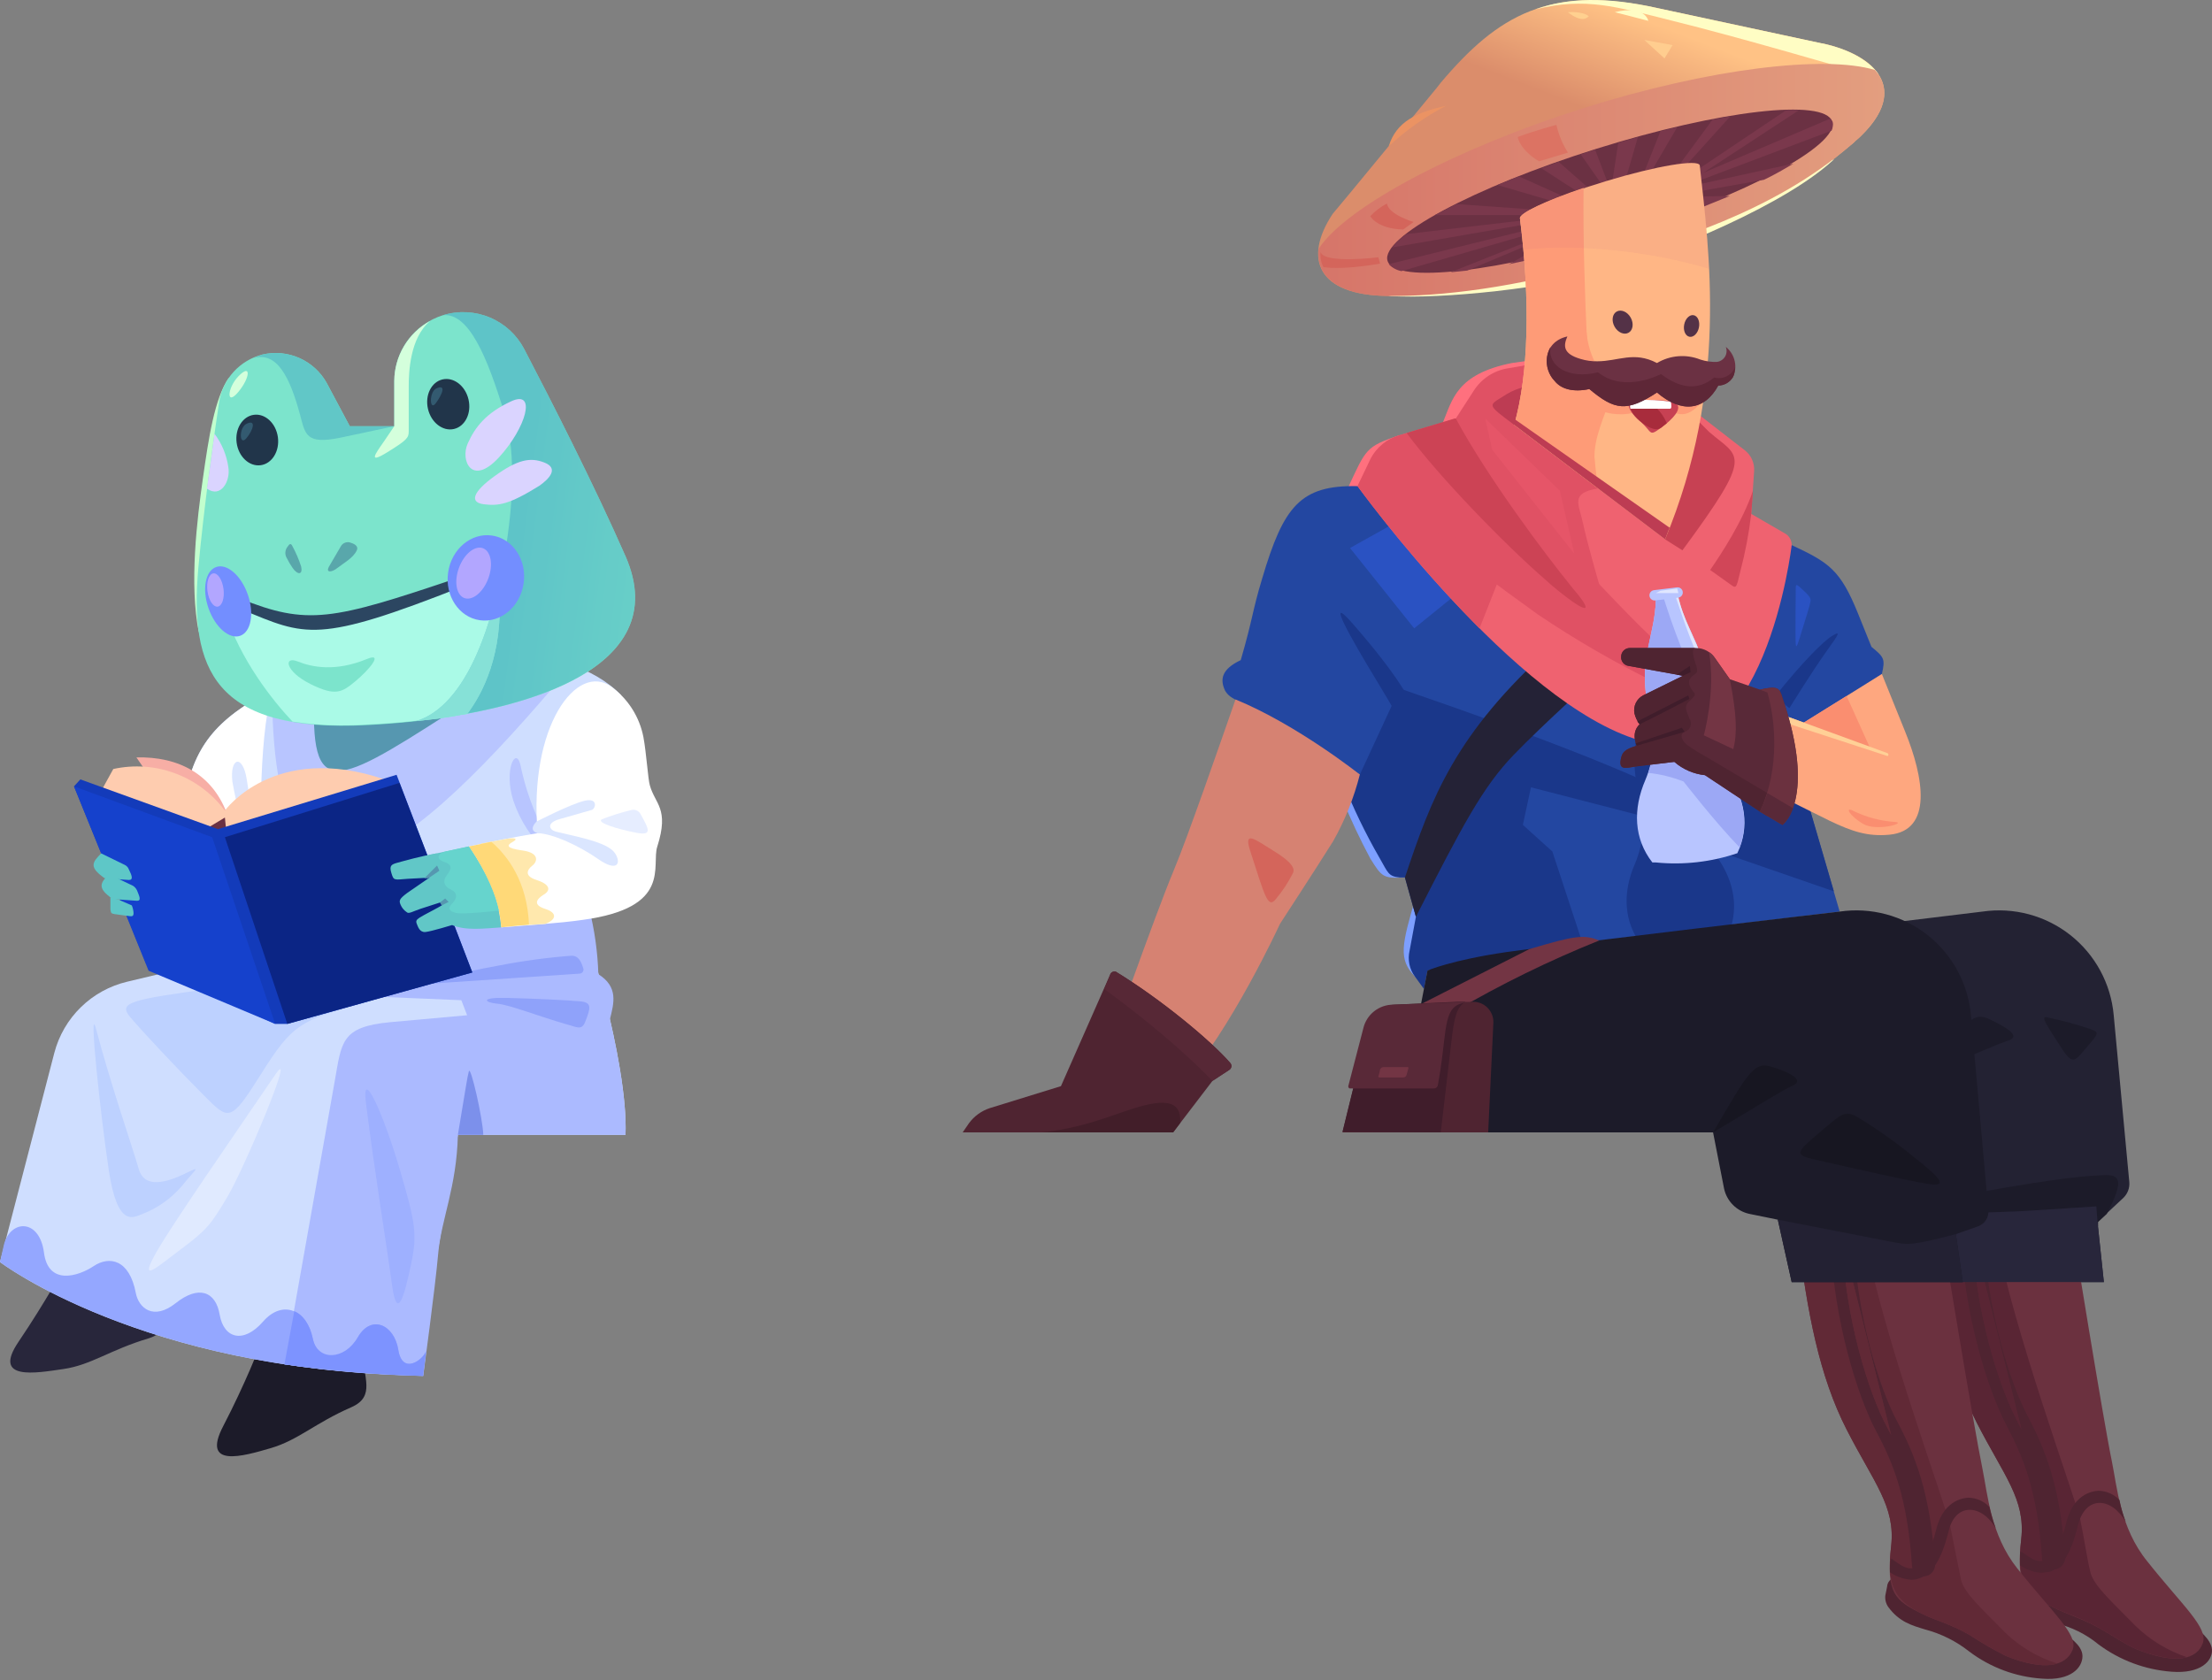 <?xml version="1.0" encoding="UTF-8" standalone="no"?><!-- Generator: Gravit.io --><svg xmlns="http://www.w3.org/2000/svg" xmlns:xlink="http://www.w3.org/1999/xlink" style="isolation:isolate" viewBox="0 0 382.622 290.703" width="382.622pt" height="290.703pt"><rect x="0" y="0" width="382.622" height="290.703" fill="#808080" stroke="none"/><defs><clipPath id="_clipPath_pBMb3FePKAcrrk4IMK4MV86VPnwUaOxX"><rect width="382.622" height="290.703"/></clipPath></defs><g clip-path="url(#_clipPath_pBMb3FePKAcrrk4IMK4MV86VPnwUaOxX)"><rect width="382.622" height="290.703" style="fill:rgb(0,0,0)" fill-opacity="0"/><g><path d=" M 39.6 65.336 C 37.1 68.936 36.1 75.736 35.1 82.736 C 34.1 89.736 32.7 101.036 34.4 109.436 L 39.6 65.336 Z " fill="rgb(194,255,206)"/><path d=" M 62.8 233.937 C 62.7 238.137 65.1 241.537 60.8 243.437 C 54.4 246.237 51.6 249.137 46.8 250.537 C 42 251.937 34.8 254.037 38.6 246.737 C 42.4 239.437 45 232.737 45 232.737 L 62.8 233.937 Z " fill="rgb(28,27,41)"/><path d=" M 28.8 222.336 C 28.2 226.536 30.2 230.136 25.7 231.536 C 19 233.536 15.8 236.136 11 236.836 C 6.2 237.536 -1.4 238.936 3.2 232.136 C 7.8 225.336 11.3 218.936 11.3 218.936 L 28.8 222.336 Z " fill="rgb(40,38,59)"/><path d=" M 9.4 182.135 C 10.187 179.135 11.775 176.405 13.995 174.239 C 16.215 172.072 18.982 170.55 22 169.835 L 28.3 168.335 C 33.2 134.135 27.6 127.235 53.7 116.335 L 75.5 112.735 C 75.5 112.735 97.8 110.235 107.4 120.235 L 100.8 159.135 C 100.8 159.135 108.7 183.435 108.2 196.335 L 79.2 196.335 L 72 237.935 C 24.5 237.035 0 218.335 0 218.335 L 9.4 182.135 Z " fill="rgb(207,222,255)"/><path d=" M 57.9 187.036 C 59.1 180.236 59 177.636 67.5 176.836 L 80.8 175.636 L 79.8 173.036 L 51.2 171.836 L 72 152.036 L 101.9 157.136 C 102.845 160.866 103.382 164.689 103.5 168.536 C 107 170.736 106.2 173.536 105.5 176.336 C 107.1 183.236 108.4 190.836 108.2 196.336 L 79.2 196.336 C 79 205.336 76.3 211.036 75.8 216.836 C 75.3 222.636 73.2 238.036 73.2 238.036 C 65.169 237.826 57.156 237.158 49.2 236.036 L 57.9 187.036 Z " fill="rgb(171,186,255)"/><path d=" M 100.3 168.436 L 72 170.336 C 72 170.336 79.4 168.236 86.3 167.036 C 90.464 166.224 94.671 165.657 98.9 165.336 C 100 165.336 100.5 166.236 100.9 167.536 C 100.931 167.635 100.938 167.74 100.923 167.842 C 100.908 167.944 100.87 168.042 100.813 168.128 C 100.756 168.214 100.68 168.287 100.591 168.34 C 100.503 168.393 100.403 168.426 100.3 168.436 Z " fill="rgb(143,162,250)"/><path d=" M 62.7 173.535 C 52 176.535 50.6 177.135 45.2 185.735 C 39.8 194.335 39.6 193.835 35.2 189.435 C 30.8 185.035 24.6 178.435 22.5 175.935 C 20.4 173.435 22.6 172.935 36.6 171.035 C 50.6 169.135 69.7 171.535 62.7 173.535 Z " fill="rgb(189,209,255)"/><path d=" M 94.3 144.235 C 92.302 140.461 90.854 136.42 90 132.235 C 89.2 129.135 87.1 133.235 88.8 138.535 C 89.977 142.038 92.044 145.174 94.8 147.635 L 94.3 144.235 Z " fill="rgb(184,197,255)"/><path d=" M 101.1 112.436 C 73.8 145.536 48.3 169.036 47.1 122.536 L 101.1 112.436 Z " fill="rgb(184,197,255)"/><path d=" M 86.3 117.836 C 60.9 134.036 54.5 139.736 54.3 124.236 L 86.3 117.836 Z " fill="rgb(86,151,176)"/><path d=" M 30.7 146.836 C 32.2 132.436 33.9 126.136 47.1 119.336 C 44.5 128.536 45.2 146.836 45.2 146.836 L 30.7 146.836 Z " fill="rgb(255,255,255)"/><path d=" M 42.7 134.936 C 43.233 138.641 44.103 142.29 45.3 145.836 L 43 146.136 C 41.787 142.581 40.851 138.936 40.2 135.236 C 39.7 131.036 42 130.336 42.7 134.936 Z " fill="rgb(219,230,255)"/><path d=" M 68.2 73.735 L 68.2 65.935 C 68.21 63.39 69.029 60.913 70.539 58.864 C 72.049 56.815 74.171 55.299 76.6 54.535 C 79.269 53.707 82.144 53.844 84.722 54.922 C 87.3 56.001 89.416 57.953 90.7 60.435 C 95.4 69.435 102.8 83.935 108.2 96.235 C 116.8 115.836 90.4 124.036 63.6 125.436 C 36.8 126.836 32.8 115.536 34.3 98.335 C 35.3 87.435 36.9 76.335 37.9 69.535 C 38.211 67.585 39.088 65.769 40.421 64.311 C 41.754 62.854 43.485 61.819 45.4 61.335 C 47.531 60.839 49.766 61.049 51.768 61.933 C 53.769 62.816 55.43 64.326 56.5 66.235 L 60.5 73.735 L 68.2 73.735 Z " fill="rgb(124,228,204)"/><path d=" M 38.9 105.836 L 40.7 104.936 L 50.8 107.036 L 60.8 107.036 L 77.4 101.436 C 77.4 101.436 84.9 85.735 86.3 101.936 C 87.2 113.136 83.3 120.136 80.8 123.436 C 75.114 124.436 69.368 125.071 63.6 125.336 C 59.262 125.651 54.902 125.484 50.6 124.836 C 47.2 121.236 41.6 114.236 38.9 105.836 Z " fill="rgb(170,250,231)"/><g opacity="0.74"><linearGradient id="_lgradient_0" x1="-0.029" y1="0.616" x2="0.514" y2="0.487" gradientTransform="matrix(-37.859,0,0,70.736,109.859,54)" gradientUnits="userSpaceOnUse"><stop offset="0%" stop-opacity="1" style="stop-color:rgb(97,199,199)"/><stop offset="100%" stop-opacity="1" style="stop-color:rgb(84,185,199)"/></linearGradient><path d=" M 86.4 100.536 C 87.8 94.135 90.1 80.835 87.2 71.335 C 84.3 61.835 81.1 54.035 76.6 54.535 C 79.269 53.707 82.145 53.844 84.723 54.922 C 87.301 56.001 89.417 57.953 90.7 60.435 C 95.4 69.435 102.8 83.935 108.2 96.235 C 115.9 113.736 95.6 122.136 72 124.736 C 77 123.236 82.8 117.036 86.4 100.536 Z " fill="url(#_lgradient_0)"/></g><path d=" M 72 124.736 L 73.9 124.536 L 75.7 124.336 L 78.5 123.936 L 79.4 123.736 L 80.8 123.536 C 83.3 120.236 87.2 113.236 86.3 102.036 C 86.315 101.831 86.281 101.625 86.2 101.436 C 82.6 117.236 76.9 123.336 72 124.736 Z " fill="rgb(170,250,231)"/><g opacity="0.5"><linearGradient id="_lgradient_1" x1="737.568" y1="112.69" x2="752.022" y2="112.69" gradientTransform="matrix(-14.432,0,0,23.3,86.432,101.436)" gradientUnits="userSpaceOnUse"><stop offset="0%" stop-opacity="1" style="stop-color:rgb(97,199,199)"/><stop offset="100%" stop-opacity="1" style="stop-color:rgb(84,185,199)"/></linearGradient><path d=" M 72 124.736 L 73.9 124.536 L 75.7 124.336 L 78.5 123.936 L 79.4 123.736 L 80.8 123.536 C 83.3 120.236 87.2 113.236 86.3 102.036 C 86.315 101.831 86.281 101.625 86.2 101.436 C 82.6 117.236 76.9 123.336 72 124.736 Z " fill="url(#_lgradient_1)"/></g><path d=" M 41.5 103.535 L 41.8 105.435 C 52.9 110.035 54.8 111.435 80.1 101.435 L 80.1 99.635 L 79 100.035 C 57.4 107.335 53.2 108.235 41.5 103.535 Z " fill="rgb(44,70,97)"/><path d=" M 82.99 107.296 C 79.383 106.776 76.93 103.075 77.513 99.03 C 78.096 94.984 81.493 92.127 85.101 92.647 C 88.709 93.166 91.161 96.867 90.578 100.913 C 89.995 104.958 86.598 107.816 82.99 107.296 Z " fill="rgb(115,142,255)"/><path d=" M 36.067 105.227 C 34.923 101.941 35.517 98.747 37.395 98.093 C 39.273 97.44 41.722 99.574 42.867 102.859 C 44.011 106.145 43.416 109.339 41.539 109.993 C 39.661 110.647 37.211 108.513 36.067 105.227 Z " fill="rgb(115,142,255)"/><g opacity="0.41"><path d=" M 61.7 95.235 C 62.1 94.435 61.2 94.035 60.5 93.835 C 60.219 93.768 59.923 93.79 59.655 93.897 C 59.386 94.004 59.158 94.192 59 94.435 L 56.9 98.035 C 56.3 99.135 57.4 99.035 58.4 98.235 C 59.4 97.435 61.1 96.535 61.7 95.235 Z " fill="rgb(40,78,122)"/></g><g opacity="0.41"><path d=" M 50.6 98.236 C 50.23 97.692 49.896 97.124 49.6 96.536 C 49.426 96.245 49.342 95.909 49.36 95.571 C 49.377 95.232 49.496 94.907 49.7 94.636 L 50 94.236 C 50.2 94.036 50.4 94.136 50.5 94.336 C 51.153 95.514 51.689 96.753 52.1 98.036 C 52.4 99.436 51.5 99.536 50.6 98.236 Z " fill="rgb(40,78,122)"/></g><path d=" M 39.5 141.435 C 37 133.835 30.7 130.835 23.6 131.035 L 30.7 141.435 L 39.5 141.435 Z " fill="rgb(247,174,165)"/><path d=" M 66.5 134.835 C 47.4 128.335 38.9 140.235 38.9 140.235 C 36.716 137.306 33.733 135.07 30.31 133.793 C 26.887 132.516 23.169 132.253 19.6 133.035 L 16.4 138.835 L 45.3 150.135 L 66.5 134.835 Z " fill="rgb(254,204,175)"/><path d=" M 39.2 144.336 L 38.9 141.436 L 35.4 143.536 L 39.2 144.336 Z " fill="rgb(107,49,67)"/><path d=" M 68.6 134.036 L 81.7 168.236 L 49.7 177.136 L 47.6 177.136 L 25.3 166.736 L 12.8 136.036 L 13.9 134.836 L 37.7 143.436 L 68.6 134.036 Z " fill="rgb(19,59,186)"/><path d=" M 12.8 136.036 L 36.7 144.836 L 47.6 177.136 L 25.7 167.936 L 12.8 136.036 Z " fill="rgb(21,65,204)"/><path d=" M 69.1 135.436 L 38.9 144.836 L 49.7 177.136 L 81.7 168.236 L 69.1 135.436 Z " fill="rgb(11,37,133)"/><path d=" M 58.8 75.735 L 68.2 73.735 L 60.5 73.735 L 56.5 66.235 C 55.431 64.326 53.77 62.816 51.768 61.933 C 49.766 61.049 47.531 60.839 45.4 61.335 L 43.6 62.035 C 48 60.535 50.2 65.535 51.9 71.735 C 52.8 75.135 52.9 76.935 58.8 75.735 Z " fill="rgb(97,199,199)"/><path d=" M 40.934 76.604 C 40.608 74.196 41.941 72.028 43.912 71.762 C 45.882 71.495 47.743 73.232 48.069 75.64 C 48.394 78.048 47.061 80.216 45.091 80.482 C 43.12 80.749 41.259 79.013 40.934 76.604 Z " fill="rgb(33,53,74)"/><path d=" M 74.028 70.737 C 73.481 68.369 74.609 66.087 76.546 65.64 C 78.483 65.192 80.497 66.749 81.043 69.117 C 81.59 71.485 80.463 73.767 78.525 74.214 C 76.588 74.661 74.575 73.105 74.028 70.737 Z " fill="rgb(33,53,74)"/><path d=" M 75.5 147.635 C 72.7 148.135 69.9 148.935 68.8 149.235 C 67.7 149.535 67.3 149.735 67.7 151.035 C 68.1 152.335 68.1 152.235 70.5 152.035 L 76.1 151.735 L 75.5 147.635 Z " fill="rgb(97,199,199)"/><path d=" M 100.8 159.137 C 96.7 159.737 91.4 160.037 86.7 160.437 C 86.559 158.524 86.155 156.64 85.5 154.837 C 84.388 151.865 82.91 149.043 81.1 146.437 C 84.8 145.637 89.3 144.737 93 144.137 C 91.4 125.637 99.8 114.437 105.8 118.837 C 108.664 120.94 110.629 124.047 111.3 127.537 C 111.8 130.237 112.1 134.837 112.4 135.837 C 113.3 139.137 115.8 139.837 113.7 146.437 C 112.6 149.737 116.4 157.037 100.8 159.137 Z " fill="rgb(255,255,255)"/><path d=" M 83.2 145.936 L 87 145.236 C 88.9 144.836 89.8 145.036 88.7 145.636 C 87.6 146.236 87.5 146.736 90.4 147.136 C 93.3 147.536 93 149.036 92.1 149.736 C 91.2 150.436 90.6 151.536 92.8 152.236 C 95 152.936 95.4 153.936 94.1 154.736 C 92.8 155.536 92.1 156.536 94.3 157.236 C 96.5 157.936 96.2 159.136 94.3 159.836 L 89.3 160.136 L 83.2 145.936 Z " fill="rgb(255,232,173)"/><path d=" M 86.7 160.436 C 86.4 157.436 85.7 153.236 81.1 146.436 L 74.1 147.936 L 75 151.336 L 70.5 154.436 C 69 155.536 69 155.836 69.3 156.536 C 69.528 157.07 69.912 157.523 70.4 157.836 C 70.7 158.136 71.5 157.636 72.7 157.236 L 76.1 156.136 C 76.7 155.936 76.8 156.336 76.4 156.636 C 76 156.936 73.2 158.336 72.6 158.736 C 72 159.136 71.9 159.336 72.1 159.836 C 72.3 160.336 72.6 161.336 73.6 161.236 C 74.6 161.136 78.2 160.036 78.2 160.036 C 80.6 161.036 83.7 160.636 86.7 160.436 Z " fill="rgb(97,199,199)"/><path d=" M 93 144.135 C 95.7 144.235 100.2 146.335 103.5 148.635 C 106.8 150.935 107.5 149.335 106.4 147.635 C 105.3 145.935 101.2 145.035 97.3 144.135 C 93.4 143.235 92.9 143.435 92.9 143.435 L 93 144.135 Z " fill="rgb(219,230,255)"/><path d=" M 96.4 143.936 C 95.1 143.736 94.3 142.436 96.7 141.736 L 102.3 140.136 C 103 140.036 103.6 137.936 101.1 138.536 C 98.6 139.136 92.8 142.136 92.8 142.136 C 92.8 142.136 91.2 143.636 93 144.136 L 96.4 143.936 Z " fill="rgb(219,230,255)"/><path d=" M 74.1 151.937 L 76 150.637 L 75.6 149.737 L 73.4 151.937 L 74.1 151.937 Z " fill="rgb(86,151,176)"/><path d=" M 76.4 156.636 L 77.6 156.036 L 77 155.436 L 76.1 156.136 L 76.4 156.636 Z " fill="rgb(86,151,176)"/><path d=" M 85 145.635 C 87.9 148.135 91.2 152.635 91.5 159.935 L 86.7 160.435 C 86.559 158.522 86.155 156.638 85.5 154.835 C 84.388 151.863 82.91 149.042 81.1 146.435 L 85 145.635 Z " fill="rgb(255,217,120)"/><path d=" M 110.8 140.836 C 110.652 140.555 110.413 140.333 110.122 140.206 C 109.832 140.079 109.506 140.054 109.2 140.136 C 107.465 140.553 105.761 141.088 104.1 141.736 C 103.1 142.336 106.9 143.436 109.9 144.036 C 112.9 144.636 112.3 143.536 110.8 140.836 Z " fill="rgb(230,237,255)"/><path d=" M 78.3 156.236 C 79.1 155.336 79.2 154.436 77.9 153.836 C 76.6 153.236 76.7 152.236 77.2 151.536 C 77.7 150.836 78.7 149.736 76.9 149.136 C 75.1 148.536 75.9 147.536 77.3 147.236 L 77.4 147.236 L 81.1 146.436 C 84.4 151.336 85.7 154.836 86.3 157.536 C 86.2 157.536 80.2 158.236 78.9 157.936 C 77.6 157.636 77.4 157.036 78.3 156.236 Z " fill="rgb(102,212,205)"/><path d=" M 17.5 147.635 L 21.6 149.635 C 21.93 149.799 22.181 150.087 22.3 150.435 C 22.8 151.435 23.1 152.235 22.3 152.235 L 18.1 151.935 C 15.4 150.035 15.9 149.235 17.5 147.635 Z " fill="rgb(94,199,199)"/><path d=" M 18.8 151.237 L 23 153.237 C 23.305 153.431 23.548 153.709 23.7 154.037 C 24.1 155.037 24.5 155.837 23.7 155.837 L 19.5 155.537 C 16.8 153.637 17.3 152.837 18.8 151.237 Z " fill="rgb(94,199,199)"/><path d=" M 20.5 155.637 L 22.8 156.637 C 22.972 157.05 23.073 157.49 23.1 157.937 C 23.1 158.637 22.8 158.537 22 158.437 L 19.8 158.137 C 19.2 158.037 19.2 157.937 19.1 157.337 L 19.1 155.237 L 20.5 155.637 Z " fill="rgb(94,199,199)"/><path d=" M 79.2 196.335 C 80.6 188.035 80.8 186.435 81.1 185.335 C 81.4 184.235 83.5 193.435 83.6 196.335 L 79.2 196.335 Z " fill="rgb(124,144,235)"/><path d=" M 63.3 190.836 C 64.8 202.736 66.9 215.536 67.8 222.236 C 68.7 228.936 70 223.936 71.1 218.736 C 72.2 213.536 71.9 211.636 69.1 202.136 C 66.3 192.636 62.5 184.236 63.3 190.836 Z " fill="rgb(158,176,255)"/><path d=" M 47.6 185.935 C 40.6 196.235 28.9 213.035 26.6 217.435 C 24.3 221.835 27 219.335 31.4 216.035 C 35.8 212.735 36.5 211.835 39.4 206.935 C 42.3 202.035 51.5 180.135 47.6 185.935 Z " fill="rgb(224,234,255)"/><path d=" M 16.6 177.936 C 19 187.136 23 198.736 24 202.236 C 25 205.736 28.9 204.536 32 203.036 C 35.1 201.536 33.8 202.236 31.5 205.136 C 29.641 207.316 27.27 208.999 24.6 210.036 C 23 210.636 20.3 212.436 18.8 202.336 C 17.3 192.236 15.3 173.236 16.6 177.936 Z " fill="rgb(189,209,255)"/><path d=" M 7.6 216.637 C 8.3 222.437 13.5 220.837 16.2 219.037 C 18.9 217.237 22.4 217.837 23.5 223.737 C 24 226.237 26.5 228.537 30.4 225.437 C 34.3 222.337 37.3 223.337 38 227.437 C 38.7 231.537 42.1 232.537 45.5 228.637 C 48.9 224.737 53.1 226.637 54.1 231.537 C 55.1 236.437 59.6 235.337 61.9 231.337 C 64.2 227.337 68.2 229.137 68.9 233.537 C 69.6 237.937 73.2 235.237 73.7 233.737 L 73.2 238.037 C 68.9 237.937 64.5 237.737 60.2 237.337 C 20.5 233.937 0 218.337 0 218.337 L 0.7 215.237 C 1.9 210.937 6.8 210.837 7.6 216.637 Z " fill="rgb(148,167,255)"/><path d=" M 50.9 226.836 C 52.4 227.436 53.6 229.136 54.1 231.536 C 54.9 235.536 59.6 235.336 61.9 231.336 C 64.2 227.336 68.2 229.136 68.9 233.536 C 69.6 237.936 73.2 235.236 73.7 233.736 C 73.5 235.536 73.3 236.936 73.2 237.536 L 73.2 238.036 C 65.169 237.826 57.156 237.159 49.2 236.036 L 50.9 226.836 Z " fill="rgb(125,147,255)"/><path d=" M 101.2 176.835 C 100.6 178.335 99.7 177.635 98.1 177.235 C 93.2 175.835 88.2 173.835 86 173.635 C 83.8 173.435 83 172.535 87.5 172.635 C 92 172.735 98.4 173.035 100.4 173.235 C 102.4 173.435 102.2 174.335 101.2 176.835 Z " fill="rgb(143,162,250)"/><path d=" M 74.4 55.535 C 70.9 58.435 70.7 64.435 70.7 66.835 C 70.7 69.235 70.7 73.535 70.7 74.635 C 70.7 75.735 70.4 76.135 67 78.235 C 63.6 80.335 64.9 78.535 66.3 76.535 L 68.2 73.735 L 68.2 65.935 C 68.209 63.805 68.788 61.717 69.879 59.888 C 70.969 58.058 72.531 56.555 74.4 55.535 Z " fill="rgb(212,255,220)"/><path d=" M 42.6 73.336 C 41.3 74.036 41.4 77.236 42.6 75.836 C 43.8 74.436 44.4 72.436 42.6 73.336 Z " fill="rgb(51,90,112)"/><path d=" M 75.4 67.234 C 74.2 67.934 74.3 71.234 75.4 69.734 C 76.5 68.234 77.3 66.334 75.4 67.234 Z " fill="rgb(51,90,112)"/><g><path d=" M 88.4 69.435 C 84.1 71.435 82.2 73.835 80.9 76.735 C 79.6 79.635 81.6 84.235 86.3 79.135 C 91 74.035 92.9 67.335 88.4 69.435 Z " fill="rgb(218,212,255)"/></g><g><path d=" M 35.8 84.535 C 36.3 81.135 36.7 77.935 37.1 75.035 C 38.377 76.735 39.202 78.73 39.5 80.835 C 39.9 83.235 38.2 86.235 35.8 84.535 Z " fill="rgb(218,212,255)"/></g><g><path d=" M 93.3 84.036 C 88 87.336 86.2 87.536 83.7 87.236 C 81.2 86.936 81.7 85.136 85.6 82.336 C 89.5 79.536 91.7 79.036 94.2 80.036 C 96.7 81.036 95 82.836 93.3 84.036 Z " fill="rgb(218,212,255)"/></g><g><line x1="35.1" y1="91.236" x2="35.4" y2="87.736"/></g><path d=" M 80.317 103.459 C 78.921 102.937 78.51 100.585 79.399 98.205 C 80.289 95.825 82.143 94.319 83.539 94.842 C 84.936 95.364 85.347 97.716 84.457 100.096 C 83.568 102.476 81.714 103.982 80.317 103.459 Z " fill="rgb(178,166,255)"/><path d=" M 35.886 102.251 C 35.68 100.663 36.134 99.294 36.901 99.194 C 37.668 99.095 38.456 100.302 38.663 101.89 C 38.869 103.479 38.415 104.847 37.648 104.946 C 36.881 105.046 36.092 103.839 35.886 102.251 Z " fill="rgb(178,166,255)"/><path d=" M 41.2 65.136 C 39.3 67.136 39.1 70.336 41.2 67.836 C 43.3 65.336 43.5 62.736 41.2 65.136 Z " fill="rgb(212,255,220)"/><path d=" M 63.4 114.035 C 58 116.235 54 115.435 51.5 114.435 C 49 113.435 49.3 116.135 53.7 118.335 C 58.1 120.535 59.2 119.735 61.5 117.835 C 63.8 115.935 66.5 112.735 63.4 114.035 Z " fill="rgb(124,228,204)"/></g><clipPath id="_clipPath_4D6FGQaXJGRJFLuAXEOIcmPJKTDN0qCL"><rect x="166.518" y="0" width="216.104" height="290.703" transform="matrix(1,0,0,1,0,0)" fill="rgb(255,255,255)"/></clipPath><g clip-path="url(#_clipPath_4D6FGQaXJGRJFLuAXEOIcmPJKTDN0qCL)"><g><rect x="166.518" y="0" width="216.104" height="290.703" transform="matrix(1,0,0,1,0,0)" fill="none"/><g><path d=" M 244.818 155.404 C 242.518 163.404 241.819 165.904 244.719 168.904 C 247.619 171.904 244.818 155.404 244.818 155.404 Z " fill="rgb(125,159,255)"/><path d=" M 233.118 84.505 C 236.318 77.605 236.218 77.305 242.018 75.305 L 234.318 86.205 L 233.118 84.505 Z " fill="rgb(255,112,126)"/><linearGradient id="_lgradient_2" x1="0.601" y1="0.084" x2="0.42" y2="0.328" gradientTransform="matrix(97.923,0,0,51.174,228.005,0.029)" gradientUnits="userSpaceOnUse"><stop offset="0%" stop-opacity="1" style="stop-color:rgb(255,194,133)"/><stop offset="100%" stop-opacity="1" style="stop-color:rgb(219,141,107)"/></linearGradient><path d=" M 322.018 23.403 L 321.718 23.703 L 320.918 24.403 L 320.618 24.703 L 320.018 25.203 C 306.518 36.803 289.118 41.803 277.418 45.303 C 262.218 49.803 249.618 51.203 240.118 51.203 C 227.818 51.103 225.418 44.703 230.518 37.003 L 233.518 33.403 L 248.518 15.203 L 249.218 14.303 C 259.118 2.603 268.018 -2.697 286.718 1.403 L 315.118 7.503 L 315.218 7.503 C 325.118 9.703 329.818 15.703 322.018 23.403 Z " fill="url(#_lgradient_2)"/><path d=" M 289.318 3.604 C 300.718 6.404 320.118 12.104 320.118 12.104 L 324.918 12.804 C 323.218 10.404 319.818 8.504 315.218 7.504 L 315.118 7.504 L 286.718 1.404 C 277.818 -0.596 271.218 -0.396 265.618 1.604 C 274.318 -0.496 279.318 1.104 289.318 3.604 Z " fill="rgb(255,253,196)"/><path d=" M 278.218 46.803 C 288.218 43.803 309.518 35.303 317.818 27.003 C 315.918 29.003 317.818 25.503 314.018 27.303 C 294.418 36.903 249.818 49.803 240.118 51.203 C 249.618 51.803 268.018 49.803 278.218 46.803 Z " fill="rgb(255,253,196)"/><linearGradient id="_lgradient_3" x1="-0" y1="0.5" x2="1" y2="0.5" gradientTransform="matrix(97.902,0,0,40.145,228.056,11.063)" gradientUnits="userSpaceOnUse"><stop offset="0%" stop-opacity="1" style="stop-color:rgb(214,117,105)"/><stop offset="100%" stop-opacity="1" style="stop-color:rgb(227,158,127)"/></linearGradient><path d=" M 324.318 12.103 C 315.618 9.503 295.818 11.803 273.918 18.703 C 252.018 25.603 232.918 35.703 228.118 43.003 C 227.518 47.703 231.218 51.103 240.118 51.203 C 249.018 51.303 262.218 49.803 277.418 45.303 C 289.118 41.803 306.518 36.803 320.018 25.203 L 320.618 24.703 L 320.918 24.403 L 321.718 23.703 L 322.018 23.403 C 326.618 18.903 326.918 15.003 324.318 12.103 Z " fill="url(#_lgradient_3)"/><path d=" M 280.77 40.425 C 302.008 33.769 318.194 25.084 316.923 21.026 C 315.651 16.968 297.403 19.074 276.164 25.73 C 254.926 32.386 238.739 41.071 240.011 45.129 C 241.283 49.187 259.531 47.081 280.77 40.425 Z " fill="rgb(107,49,67)"/><path d=" M 316.818 22.604 C 317.032 22.135 317.102 21.613 317.018 21.104 L 316.618 20.504 L 294.618 29.904 L 311.118 19.104 C 310.388 19.004 309.648 19.004 308.918 19.104 L 293.718 29.304 C 292.83 29.099 291.906 29.099 291.018 29.304 L 299.318 20.104 L 296.218 20.704 L 289.818 29.404 L 285.318 30.204 L 290.118 22.004 L 287.218 22.704 L 284.118 30.504 L 281.118 31.304 L 283.318 23.704 L 279.918 24.704 L 278.818 31.904 L 279.118 31.904 L 278.318 32.204 L 275.918 25.904 L 273.418 26.704 L 277.418 32.404 L 275.418 33.104 L 269.618 28.004 L 266.618 29.104 L 273.718 33.704 L 271.618 34.504 L 262.718 30.504 L 259.018 32.004 L 269.918 35.204 L 267.418 36.404 L 251.918 35.304 L 248.218 37.204 L 265.718 37.204 L 264.518 38.004 L 243.218 40.504 C 242.326 41.168 241.52 41.941 240.818 42.804 L 263.418 38.904 C 263.318 39.204 263.218 39.404 263.318 39.504 C 263.418 39.604 263.518 39.804 263.718 39.904 L 240.218 45.704 C 240.808 46.324 241.578 46.744 242.418 46.904 L 265.918 40.104 C 267.193 40.005 268.461 39.838 269.718 39.604 L 250.918 47.104 L 253.818 46.804 L 272.118 39.104 L 272.818 39.104 L 261.018 45.704 L 266.618 44.504 L 275.118 38.504 L 279.718 37.204 L 285.118 35.304 L 292.318 36.704 L 299.218 33.904 L 288.118 34.104 L 288.218 34.104 L 305.118 31.104 C 307.018 30.204 308.718 29.204 310.218 28.304 L 291.518 32.404 L 292.718 31.704 L 316.818 22.604 Z " fill="rgb(122,56,76)"/><path d=" M 312.018 125.004 L 306.818 102.904 L 303.218 111.204 L 297.718 127.304 L 312.018 125.004 Z " fill="rgb(31,64,161)"/><path d=" M 234.818 84.103 L 309.918 94.303 C 316.318 97.303 318.318 98.503 321.418 106.203 L 323.718 111.903 C 325.918 113.703 326.118 114.003 325.518 116.603 L 309.318 127.303 L 318.218 157.703 L 249.718 166.003 L 235.218 134.003 L 213.118 120.703 C 212.623 120.411 212.21 119.998 211.918 119.503 C 211.018 117.603 211.218 115.803 214.618 114.203 C 216.718 107.003 216.618 105.703 218.318 100.103 C 222.018 87.603 224.918 83.903 234.818 84.103 Z " fill="rgb(35,71,161)"/><path d=" M 296.818 148.004 C 294.568 144.794 293.475 140.916 293.718 137.004 C 294.118 126.904 289.618 124.004 288.218 116.504 L 287.218 116.504 L 284.618 116.804 C 284.918 124.404 281.018 128.204 283.618 138.004 C 284.619 141.788 284.338 145.797 282.818 149.404 C 280.618 154.404 280.818 159.504 284.018 163.604 L 291.918 162.804 L 292.618 162.804 L 298.718 162.204 C 300.918 157.504 300.118 152.504 296.818 148.004 Z " fill="rgb(26,55,138)"/><path d=" M 310.618 131.604 L 287.118 124.404 L 290.918 145.104 L 317.218 154.204 L 310.618 131.604 Z " fill="rgb(26,55,138)"/><path d=" M 243.018 151.803 C 239.218 152.003 239.018 151.703 237.018 148.503 C 235.247 145.186 233.645 141.782 232.218 138.303 L 234.418 135.703 L 243.018 151.803 Z " fill="rgb(125,159,255)"/><path d=" M 290.018 142.704 L 264.818 136.204 L 263.418 142.704 L 268.518 147.304 L 273.718 163.104 L 268.918 163.604 L 246.918 167.904 L 246.318 171.104 L 244.718 168.904 C 244.261 168.278 243.944 167.561 243.789 166.802 C 243.634 166.042 243.644 165.259 243.818 164.504 L 244.918 158.604 L 243.018 151.804 L 242.118 151.804 C 240.118 151.604 240.118 151.004 238.618 148.404 C 236.156 144.136 234.016 139.691 232.218 135.104 L 235.218 134.004 L 242.118 119.104 C 270.818 129.004 280.818 133.304 293.018 139.004 C 305.218 144.704 305.518 144.704 307.718 146.504 C 309.918 148.304 308.718 147.404 290.018 142.704 Z " fill="rgb(26,55,138)"/><path d=" M 268.518 111.805 C 251.618 127.005 247.618 138.005 243.018 151.805 L 244.918 158.605 C 253.018 142.705 256.518 136.105 261.818 130.605 C 267.118 125.105 276.618 116.605 276.618 116.605 L 268.518 111.805 Z " fill="rgb(36,34,54)"/><path d=" M 244.618 88.604 L 233.518 94.804 L 244.618 108.704 L 255.618 99.804 L 244.618 88.604 Z " fill="rgb(42,82,194)"/><path d=" M 266.118 62.805 L 260.918 63.705 C 259.696 63.886 258.528 64.328 257.493 65.001 C 256.458 65.674 255.579 66.562 254.918 67.605 L 251.818 72.405 L 242.018 75.305 C 240.977 75.614 240.008 76.127 239.167 76.813 C 238.325 77.5 237.629 78.347 237.118 79.305 L 234.818 84.105 C 234.818 84.105 262.118 121.905 283.718 128.105 C 305.318 134.305 309.918 94.305 309.918 94.305 C 309.923 93.867 309.804 93.437 309.574 93.065 C 309.343 92.693 309.012 92.395 308.618 92.205 L 302.918 88.905 L 303.418 81.505 C 303.466 80.82 303.345 80.133 303.066 79.506 C 302.787 78.878 302.359 78.328 301.818 77.905 L 286.218 65.805 L 266.118 62.805 Z " fill="rgb(239,98,112)"/><path d=" M 249.618 73.005 C 251.218 69.205 251.918 64.705 261.518 62.805 L 268.518 61.805 L 267.918 67.505 L 254.618 76.305 L 249.618 73.005 Z " fill="rgb(255,112,126)"/><path d=" M 260.918 63.705 C 259.696 63.886 258.528 64.328 257.493 65.001 C 256.458 65.674 255.579 66.562 254.918 67.605 L 251.818 72.405 L 242.018 75.305 C 240.977 75.614 240.008 76.127 239.167 76.813 C 238.325 77.5 237.629 78.347 237.118 79.305 L 234.818 84.105 C 241.268 92.787 248.319 101.007 255.918 108.705 L 258.918 101.105 L 276.618 101.105 C 276.618 101.105 274.518 93.805 273.818 90.505 C 273.118 87.205 271.518 85.305 276.418 84.505 L 272.318 63.805 L 266.118 62.805 L 260.918 63.705 Z " fill="rgb(224,81,100)"/><path d=" M 261.918 73.503 C 257.118 69.903 257.418 70.203 260.118 68.503 C 261.718 67.417 263.587 66.795 265.518 66.703 L 261.918 73.503 Z " fill="rgb(189,60,83)"/><path d=" M 255.618 77.004 C 259.718 83.204 284.018 109.504 287.718 112.004 C 291.418 114.504 286.218 118.004 286.218 118.004 C 279.227 114.566 272.479 110.657 266.018 106.304 C 257.818 100.404 252.918 96.704 250.618 94.504 C 248.318 92.304 247.618 90.404 252.118 93.304 C 256.911 96.096 261.969 98.408 267.218 100.204 L 268.518 98.704 L 256.418 81.504 L 255.618 77.004 Z " fill="rgb(224,81,100)"/><path d=" M 295.618 74.704 C 300.918 79.304 303.618 78.104 291.018 95.204 L 288.018 93.304 L 279.318 83.404 L 290.418 69.504 L 295.618 74.704 Z " fill="rgb(199,65,83)"/><path d=" M 294.018 28.603 C 293.718 27.503 286.518 28.703 277.918 31.303 C 269.318 33.903 262.618 36.803 262.918 37.803 C 264.718 52.103 264.418 64.703 261.918 73.503 L 288.018 93.303 C 299.018 66.903 295.618 43.503 294.018 28.603 Z " fill="rgb(255,182,133)"/><path d=" M 274.018 69.005 C 277.518 73.005 284.018 72.005 286.718 69.305 C 290.218 72.705 292.218 72.205 294.618 69.205 C 297.018 66.205 284.018 63.305 284.018 63.305 L 274.018 69.005 Z " fill="rgb(254,155,119)"/><path d=" M 276.418 84.504 C 275.339 76.077 274.705 67.598 274.518 59.104 C 274.118 50.804 273.818 40.904 273.918 32.504 C 267.418 34.704 262.718 36.904 262.918 37.804 C 264.718 52.104 264.418 64.704 261.918 73.504 L 276.418 84.504 Z " fill="rgb(254,155,119)"/><g style="opacity:0.4;"><g style="opacity:0.4;"><g opacity="0.4"><path d=" M 294.018 28.603 C 293.718 27.503 286.518 28.703 277.918 31.303 C 269.318 33.903 262.618 36.803 262.918 37.803 C 263.218 38.803 263.318 41.403 263.518 43.203 C 272.818 42.103 285.818 43.503 295.618 46.503 C 295.318 39.703 294.518 33.703 294.018 28.603 Z " fill="rgb(168,56,126)"/></g></g></g><path d=" M 274.418 71.305 L 271.618 66.905 L 274.418 57.305 C 274.671 60.628 276.046 63.766 278.318 66.205 C 279.418 67.205 278.918 67.405 278.318 69.505 C 277.718 71.605 275.618 75.805 275.818 79.405 C 276.018 83.005 274.418 71.305 274.418 71.305 Z " fill="rgb(254,155,119)"/><path d=" M 272.018 166.304 L 266.218 195.904 L 321.118 195.904 L 321.118 211.304 L 334.118 211.304 L 334.618 221.804 L 363.918 221.804 L 362.818 211.404 L 367.318 207.204 C 367.672 206.854 367.945 206.431 368.118 205.965 C 368.291 205.498 368.359 205 368.318 204.504 L 365.618 175.604 C 365.375 172.909 364.584 170.292 363.295 167.913 C 362.006 165.534 360.246 163.443 358.121 161.768 C 355.996 160.093 353.552 158.868 350.938 158.169 C 348.324 157.471 345.595 157.312 342.918 157.704 L 272.018 166.304 Z " fill="rgb(35,34,51)"/><path d=" M 350.418 271.305 L 349.618 272.005 C 349.184 272.353 348.898 272.854 348.818 273.405 L 348.618 274.805 C 348.534 275.51 348.712 276.222 349.118 276.805 C 351.018 279.405 353.118 280.005 355.518 280.805 C 358.273 281.436 360.842 282.703 363.018 284.505 C 366.69 287.23 371.059 288.86 375.618 289.205 C 380.718 289.605 382.718 287.305 382.618 285.405 C 382.518 283.505 379.918 281.705 379.918 281.705 L 350.418 271.305 Z " fill="rgb(79,36,49)"/><path d=" M 349.618 266.303 C 350.418 259.403 346.618 255.303 341.918 246.103 C 337.218 236.903 335.118 226.103 333.418 212.203 L 358.418 212.203 C 358.418 212.203 363.818 245.703 365.318 252.903 C 366.218 257.303 366.718 264.303 371.418 270.103 C 377.618 277.903 382.018 281.603 381.018 284.303 C 380.018 287.003 376.518 288.103 369.518 285.303 C 367.618 284.503 365.518 283.003 363.018 281.603 C 360.518 280.203 357.218 279.103 355.218 278.103 C 350.118 275.703 348.718 274.503 349.618 266.303 Z " fill="rgb(107,49,63)"/><path d=" M 369.418 281.303 C 365.518 277.303 362.218 274.403 361.618 272.103 C 361.018 269.803 360.518 266.103 359.818 262.803 C 359.118 259.503 348.118 229.703 345.118 213.103 L 342.418 212.203 L 333.418 212.203 C 335.118 226.103 337.218 236.903 341.918 246.103 C 346.618 255.303 350.418 259.403 349.618 266.303 C 348.818 273.203 350.118 275.703 355.218 278.103 C 357.218 279.103 359.818 279.803 363.018 281.603 C 366.218 283.403 367.618 284.503 369.518 285.303 C 373.618 286.903 376.418 287.203 378.318 286.703 C 374.984 285.594 371.942 283.749 369.418 281.303 Z " fill="rgb(89,37,52)"/><clipPath id="_clipPath_VovXtPnFdfPzcl2QpajcYHGkhjvLb0Fv"><path d=" M -265.69 -581.406 L 598.726 -581.406 L 598.726 581.406 L -265.69 581.406 L -265.69 -581.406 Z  M 341.118 213.104 C 341.618 226.904 345.818 239.904 348.818 245.604 C 351.818 251.304 354.418 257.404 355.218 269.504 L 341.118 213.104 Z " fill-rule="evenodd" fill="rgb(255,255,255)"/></clipPath><g clip-path="url(#_clipPath_VovXtPnFdfPzcl2QpajcYHGkhjvLb0Fv)"><mask id="_mask_AjSb1HcOAo3QneU0jI2c7zXMK9OOujU1" x="-200%" y="-200%" width="400%" height="400%"><rect x="-200%" y="-200%" width="400%" height="400%" style="fill:white;"/><path d=" M 341.118 213.104 C 341.618 226.904 345.818 239.904 348.818 245.604 C 351.818 251.304 354.418 257.404 355.218 269.504" fill="black" stroke="none"/></mask><path d=" M 341.118 213.104 C 341.618 226.904 345.818 239.904 348.818 245.604 C 351.818 251.304 354.418 257.404 355.218 269.504" fill="none" mask="url(#_mask_AjSb1HcOAo3QneU0jI2c7zXMK9OOujU1)" vector-effect="non-scaling-stroke" stroke-width="4" stroke="rgb(79,36,49)" stroke-opacity="100" stroke-linejoin="miter" stroke-linecap="round" stroke-miterlimit="10"/><path d=" M 341.118 213.104 C 341.618 226.904 345.818 239.904 348.818 245.604 C 351.818 251.304 354.418 257.404 355.218 269.504" fill="none"/></g><path d=" M 341.118 213.104 C 341.618 226.904 345.818 239.904 348.818 245.604 C 351.818 251.304 354.418 257.404 355.218 269.504" fill="none"/><path d=" M 367.718 263.304 C 367.228 262.077 366.859 260.804 366.618 259.504 C 366.143 259 365.569 258.598 364.933 258.323 C 364.297 258.048 363.611 257.906 362.918 257.904 C 360.218 258.104 358.218 260.104 357.418 263.404 C 356.618 266.704 355.318 269.404 353.918 269.904 C 352.518 270.404 351.618 269.804 350.018 268.704 C 349.941 268.626 349.846 268.568 349.742 268.533 C 349.638 268.498 349.527 268.488 349.418 268.504 L 349.418 270.804 C 350.515 271.558 351.792 272.007 353.118 272.104 L 354.618 271.904 C 356.818 271.104 358.318 268.504 359.418 263.904 C 360.018 261.504 361.318 260.104 363.018 260.004 C 364.718 259.904 366.518 261.204 367.718 263.304 Z " fill="rgb(79,36,49)"/><path d=" M 363.918 203.304 C 361.418 203.404 356.918 203.604 341.518 206.404 L 334.118 212.604 L 334.318 215.904 L 352.618 220.104 C 352.618 220.104 359.118 217.004 362.918 212.104 L 362.918 211.404 L 364.418 210.004 C 367.718 203.804 366.418 203.204 363.918 203.304 Z " fill="rgb(28,27,41)"/><path d=" M 334.618 221.803 L 363.918 221.803 L 362.818 211.403 L 362.618 208.703 L 351.718 209.403 C 347.018 209.803 327.118 210.103 327.118 210.103 L 327.518 211.303 L 334.118 211.303 L 334.618 221.803 Z " fill="rgb(40,38,59)"/><path d=" M 332.618 186.104 C 342.718 181.904 345.318 180.704 347.418 180.004 C 349.518 179.304 347.418 177.904 344.318 176.404 C 341.218 174.904 340.318 176.404 332.618 186.104 Z " fill="rgb(28,27,41)"/><path d=" M 298.618 133.604 C 296.383 130.387 295.291 126.514 295.518 122.604 C 295.918 112.504 291.418 109.604 290.018 102.104 L 289.018 102.104 L 286.418 102.304 C 286.718 110.004 282.818 113.804 285.418 123.604 C 286.419 127.354 286.137 131.332 284.618 134.904 C 282.418 140.004 282.618 145.104 285.818 149.204 L 286.418 149.204 C 291.178 149.68 295.985 149.135 300.518 147.604 C 302.718 143.004 301.918 138.104 298.618 133.604 Z " fill="rgb(184,197,255)"/><path d=" M 294.518 114.305 C 293.218 110.205 291.118 107.305 290.218 102.805 L 289.718 102.805 C 289.718 102.805 292.018 110.005 293.618 113.305 C 294.018 114.105 294.318 114.305 294.518 114.305 Z " fill="rgb(224,230,255)"/><path d=" M 287.418 102.305 L 286.418 102.305 C 286.718 110.005 282.818 113.805 285.418 123.605 C 285.723 124.853 285.924 126.124 286.018 127.405 L 294.718 120.905 C 291.796 114.908 289.355 108.689 287.418 102.305 Z " fill="rgb(156,168,245)"/><path d=" M 285.618 131.804 C 285.498 132.449 285.331 133.084 285.118 133.704 C 287.209 133.929 289.261 134.433 291.218 135.204 C 291.218 135.204 296.718 142.304 300.918 146.604 C 302.518 142.204 301.618 137.704 298.618 133.604 C 297.92 132.525 297.318 131.387 296.818 130.204 L 287.718 129.504 L 285.618 131.804 Z " fill="rgb(156,168,245)"/><path d=" M 329.518 126.504 L 325.518 116.604 L 312.018 125.004 L 292.718 118.004 L 292.718 131.204 L 298.618 133.604 C 316.018 140.804 319.318 145.104 326.818 144.404 C 334.318 143.704 332.818 134.604 329.518 126.504 Z " fill="rgb(254,167,127)"/><path d=" M 319.418 120.404 L 323.518 129.504 L 312.318 125.804 L 312.018 125.004 L 319.418 120.404 Z " fill="rgb(250,142,112)"/><path d=" M 327.918 272.504 L 327.118 273.204 C 326.911 273.354 326.741 273.549 326.62 273.774 C 326.499 273.999 326.43 274.249 326.418 274.504 L 326.118 276.004 C 326.034 276.709 326.212 277.421 326.618 278.004 C 328.518 280.604 330.718 281.204 333.018 281.904 C 335.785 282.637 338.372 283.93 340.618 285.704 C 344.271 288.465 348.65 290.098 353.218 290.404 C 358.218 290.804 360.218 288.504 360.218 286.504 C 360.218 284.504 357.418 282.904 357.418 282.904 L 327.918 272.504 Z " fill="rgb(79,36,49)"/><path d=" M 327.118 267.505 C 327.918 260.605 324.118 256.505 319.418 247.305 C 314.718 238.105 312.618 227.205 310.918 213.305 L 335.918 213.305 C 335.918 213.305 341.418 246.905 342.918 254.105 C 343.818 258.505 344.318 265.505 348.918 271.305 C 355.118 279.105 359.518 282.805 358.518 285.405 C 357.518 288.005 354.018 289.305 347.018 286.505 C 344.819 285.39 342.682 284.154 340.618 282.805 C 337.318 280.905 334.718 280.305 332.718 279.305 C 327.718 276.905 326.218 275.705 327.118 267.505 Z " fill="rgb(107,49,63)"/><path d=" M 346.918 282.505 C 343.018 278.505 339.718 275.605 339.218 273.305 C 338.718 271.005 338.018 267.305 337.318 263.905 C 336.618 260.505 325.618 230.805 322.618 214.205 L 320.018 213.305 L 310.918 213.305 C 312.618 227.205 314.718 238.105 319.418 247.305 C 324.118 256.505 327.918 260.605 327.118 267.505 C 326.318 274.405 327.718 276.905 332.718 279.305 C 334.718 280.305 337.318 280.905 340.618 282.805 C 342.682 284.154 344.819 285.39 347.018 286.505 C 351.118 288.105 354.018 288.405 355.918 287.805 C 352.55 286.755 349.47 284.941 346.918 282.505 Z " fill="rgb(97,41,54)"/><clipPath id="_clipPath_bTgXZT3eEovNQxayNKd5vr4VZ2KquKlO"><path d=" M -265.69 -581.406 L 598.726 -581.406 L 598.726 581.406 L -265.69 581.406 L -265.69 -581.406 Z  M 318.618 214.203 C 319.118 228.103 323.318 241.103 326.318 246.703 C 329.318 252.303 331.918 258.603 332.718 270.703 L 318.618 214.203 Z " fill-rule="evenodd" fill="rgb(255,255,255)"/></clipPath><g clip-path="url(#_clipPath_bTgXZT3eEovNQxayNKd5vr4VZ2KquKlO)"><mask id="_mask_itc4aiq064u81IhbAqO51bO7o4MtaCrS" x="-200%" y="-200%" width="400%" height="400%"><rect x="-200%" y="-200%" width="400%" height="400%" style="fill:white;"/><path d=" M 318.618 214.203 C 319.118 228.103 323.318 241.103 326.318 246.703 C 329.318 252.303 331.918 258.603 332.718 270.703" fill="black" stroke="none"/></mask><path d=" M 318.618 214.203 C 319.118 228.103 323.318 241.103 326.318 246.703 C 329.318 252.303 331.918 258.603 332.718 270.703" fill="none" mask="url(#_mask_itc4aiq064u81IhbAqO51bO7o4MtaCrS)" vector-effect="non-scaling-stroke" stroke-width="4" stroke="rgb(79,36,49)" stroke-opacity="100" stroke-linejoin="miter" stroke-linecap="round" stroke-miterlimit="10"/><path d=" M 318.618 214.203 C 319.118 228.103 323.318 241.103 326.318 246.703 C 329.318 252.303 331.918 258.603 332.718 270.703" fill="none"/></g><path d=" M 318.618 214.203 C 319.118 228.103 323.318 241.103 326.318 246.703 C 329.318 252.303 331.918 258.603 332.718 270.703" fill="none"/><path d=" M 246.918 167.904 L 241.518 195.904 L 296.318 195.904 L 298.218 205.604 C 298.446 206.685 298.983 207.676 299.765 208.457 C 300.546 209.238 301.537 209.776 302.618 210.004 L 307.518 211.004 L 309.918 221.804 L 339.518 221.804 L 338.318 213.504 L 342.018 212.204 C 342.644 212.018 343.181 211.612 343.531 211.06 C 343.88 210.509 344.018 209.849 343.918 209.204 L 340.918 175.604 C 340.675 172.909 339.884 170.292 338.595 167.913 C 337.306 165.534 335.545 163.443 333.421 161.768 C 331.296 160.093 328.852 158.868 326.238 158.169 C 323.624 157.471 320.895 157.312 318.218 157.704 C 318.218 157.704 270.218 163.304 260.618 164.704 C 251.018 166.104 246.918 167.904 246.918 167.904 Z " fill="rgb(28,27,41)"/><path d=" M 251.518 175.004 C 259.572 170.295 267.961 166.184 276.618 162.704 C 274.018 161.604 272.218 161.904 264.518 164.204 L 245.818 173.704 L 251.518 175.004 Z " fill="rgb(115,53,68)"/><path d=" M 312.018 125.004 L 326.518 130.304 C 326.559 130.331 326.593 130.369 326.616 130.412 C 326.64 130.456 326.652 130.504 326.652 130.554 C 326.652 130.604 326.64 130.652 326.616 130.696 C 326.593 130.739 326.559 130.777 326.518 130.804 L 292.818 119.804 L 292.818 118.004 L 312.018 125.004 Z " fill="rgb(255,208,150)"/><path d=" M 190.318 188.504 L 172.818 192.704 L 170.518 195.904 L 192.718 195.904 L 190.318 188.504 Z " fill="rgb(247,220,158)"/><path d=" M 254.718 173.304 L 241.218 173.904 C 240.166 173.942 239.156 174.325 238.343 174.994 C 237.53 175.662 236.959 176.579 236.718 177.604 L 232.218 195.904 L 257.418 195.904 L 258.318 176.904 C 258.332 176.428 258.248 175.953 258.072 175.51 C 257.896 175.067 257.632 174.665 257.295 174.328 C 256.957 173.991 256.555 173.726 256.112 173.55 C 255.669 173.374 255.195 173.29 254.718 173.304 Z " fill="rgb(79,36,49)"/><path d=" M 249.218 195.905 C 249.618 192.505 250.518 184.905 251.018 180.505 C 251.518 176.105 251.918 174.205 253.518 173.305 L 252.118 173.305 L 241.218 173.805 C 240.166 173.843 239.156 174.225 238.343 174.894 C 237.53 175.563 236.959 176.48 236.718 177.505 L 232.218 195.805 L 249.218 195.905 Z " fill="rgb(64,29,43)"/><path d=" M 284.418 6.904 L 289.318 7.804 L 287.918 10.104 L 284.418 6.904 Z " fill="rgb(255,205,143)"/><path d=" M 293.875 56.647 C 294.079 55.618 293.673 54.67 292.969 54.531 C 292.265 54.391 291.528 55.113 291.325 56.142 C 291.121 57.171 291.526 58.119 292.231 58.258 C 292.935 58.398 293.671 57.676 293.875 56.647 Z " fill="rgb(84,50,71)"/><path d=" M 281.7 57.563 C 282.471 57.132 282.638 55.962 282.072 54.95 C 281.506 53.937 280.422 53.466 279.651 53.897 C 278.88 54.328 278.713 55.499 279.279 56.511 C 279.845 57.523 280.929 57.995 281.7 57.563 Z " fill="rgb(84,50,71)"/><path d=" M 271.218 2.103 C 271.218 2.103 273.718 1.903 274.818 2.803 C 273.618 4.203 271.218 2.103 271.218 2.103 Z " fill="rgb(255,208,143)"/><path d=" M 279.318 2.104 C 284.618 0.804 285.118 3.604 285.118 3.604 L 279.318 2.104 Z " fill="rgb(255,253,196)"/><path d=" M 239.918 35.203 C 240.118 37.103 244.518 38.403 244.518 38.403 L 242.718 39.703 C 238.218 39.603 237.018 37.403 237.018 37.403 C 237.853 36.511 238.834 35.767 239.918 35.203 Z " fill="rgb(212,101,91)"/><path d=" M 228.418 43.604 C 229.118 45.704 238.418 44.504 238.418 44.504 L 238.718 45.604 C 231.818 46.804 228.918 46.204 228.918 46.204 C 228.511 45.401 228.338 44.5 228.418 43.604 Z " fill="rgb(212,101,91)"/><path d=" M 262.518 23.704 C 263.118 26.204 266.218 27.904 266.218 27.904 L 271.218 26.404 C 270.282 24.929 269.606 23.306 269.218 21.604 C 269.218 21.604 265.718 22.504 262.518 23.704 Z " fill="rgb(220,115,99)"/><path d=" M 303.218 84.904 C 303.218 84.904 303.118 86.604 302.918 88.904 C 302.521 92.278 301.886 95.62 301.018 98.904 C 300.318 101.904 300.318 101.804 299.318 101.104 L 295.818 98.604 C 297.818 95.704 301.418 90.204 303.218 84.904 Z " fill="rgb(209,70,88)"/><path d=" M 268.218 101.104 L 267.218 100.204 C 260.518 94.404 248.818 82.404 243.318 74.904 L 251.618 72.404 L 251.818 72.404 C 257.318 82.604 267.218 95.804 271.518 101.104 L 272.318 102.104 C 275.918 106.304 274.518 106.404 268.218 101.104 Z " fill="rgb(204,67,85)"/><path d=" M 256.918 72.404 L 269.818 84.904 L 272.318 95.804 L 258.118 77.804 L 256.918 72.404 Z " fill="rgb(230,85,104)"/><path d=" M 288.818 91.303 L 262.118 72.603 L 261.718 72.203 C 260.918 71.503 260.318 71.603 261.918 73.503 L 288.018 93.303 C 288.318 92.603 288.518 91.903 288.818 91.303 Z " fill="rgb(189,60,83)"/><path d=" M 240.218 25.305 C 243.184 22.532 246.515 20.177 250.118 18.305 C 245.118 19.405 241.518 21.005 240.218 25.305 Z " fill="rgb(235,147,99)"/><line x1="294.918" y1="3.604" x2="303.518" y2="5.504"/><path d=" M 307.018 120.505 C 311.718 114.605 315.418 110.905 316.918 110.005 C 318.418 109.105 318.218 109.505 315.918 112.705 C 313.618 115.905 309.518 122.505 309.518 122.505 L 307.018 120.505 Z " fill="rgb(26,55,138)"/><path d=" M 310.618 102.105 C 310.618 102.105 310.518 110.405 310.618 111.405 C 310.718 112.405 311.018 111.305 311.718 109.005 C 312.418 106.705 313.018 104.905 313.118 104.305 C 313.218 103.705 313.418 103.505 312.018 102.205 C 310.618 100.905 310.618 100.905 310.618 102.105 Z " fill="rgb(42,82,194)"/><path d=" M 327.918 142.204 C 325.308 142.052 322.757 141.372 320.418 140.204 C 319.118 139.604 319.918 141.104 322.218 142.504 C 324.518 143.904 329.718 142.404 327.918 142.204 Z " fill="rgb(250,142,112)"/><path d=" M 282.918 132.604 L 289.618 131.804 C 291.106 133.096 292.957 133.899 294.918 134.104 L 304.418 140.404 L 308.318 142.704 C 308.318 142.704 314.318 138.304 308.318 120.704 C 307.818 119.004 307.518 118.604 304.418 119.304 L 299.218 117.504 L 296.618 113.804 C 296.256 113.288 295.777 112.866 295.221 112.57 C 294.665 112.275 294.047 112.115 293.418 112.104 L 281.918 112.104 C 281.52 112.104 281.138 112.262 280.857 112.543 C 280.576 112.824 280.418 113.206 280.418 113.604 C 280.389 113.986 280.508 114.365 280.749 114.662 C 280.991 114.96 281.338 115.154 281.718 115.204 L 291.118 116.904 L 284.218 120.304 C 283.669 120.592 283.228 121.049 282.958 121.607 C 282.688 122.165 282.604 122.794 282.718 123.404 C 282.88 124.094 283.186 124.741 283.618 125.304 C 282.018 126.804 283.118 129.004 283.118 129.004 C 281.218 129.604 280.518 130.004 280.318 131.604 C 280.118 133.204 281.218 132.904 282.918 132.604 Z " fill="rgb(89,41,56)"/><path d=" M 305.718 137.204 L 294.918 130.804 C 293.917 130.26 292.949 129.659 292.018 129.004 C 290.518 127.904 290.718 126.804 291.418 126.604 C 291.646 126.536 291.854 126.415 292.026 126.25 C 292.198 126.086 292.329 125.883 292.407 125.659 C 292.485 125.434 292.509 125.194 292.476 124.958 C 292.443 124.723 292.355 124.498 292.218 124.304 C 291.618 122.804 291.318 122.204 292.118 121.404 C 292.918 120.604 293.418 120.304 293.018 119.804 C 292.618 119.304 291.718 118.204 292.418 117.304 C 293.118 116.404 293.918 116.704 293.418 115.204 C 292.918 113.704 292.418 112.104 293.418 112.104 L 281.918 112.104 C 281.52 112.104 281.138 112.262 280.857 112.543 C 280.576 112.824 280.418 113.206 280.418 113.604 C 280.389 113.986 280.508 114.365 280.749 114.662 C 280.991 114.96 281.338 115.154 281.718 115.204 L 291.118 116.904 L 284.218 120.304 C 283.669 120.592 283.228 121.049 282.958 121.607 C 282.688 122.165 282.604 122.794 282.718 123.404 C 282.88 124.094 283.186 124.741 283.618 125.304 C 282.018 126.804 283.118 129.004 283.118 129.004 C 281.218 129.604 280.518 130.004 280.318 131.604 C 280.118 133.204 281.218 132.904 282.918 132.604 L 289.618 131.804 C 291.106 133.096 292.957 133.899 294.918 134.104 L 304.418 140.404 L 305.718 141.204 L 305.718 137.204 Z " fill="rgb(79,36,49)"/><path d=" M 304.418 140.405 L 308.318 142.705 C 308.318 142.705 314.318 138.305 308.318 120.705 C 307.818 119.005 307.518 118.605 304.418 119.305 L 305.718 119.805 C 307.018 124.205 308.018 132.805 304.418 140.405 Z " fill="rgb(107,49,63)"/><path d=" M 295.618 112.805 C 296.818 119.705 294.718 127.205 294.718 127.205 L 299.818 129.605 C 300.518 126.905 300.418 123.605 299.218 117.505 L 296.618 113.805 C 296.364 113.401 296.022 113.059 295.618 112.805 Z " fill="rgb(115,53,68)"/><path d=" M 283.618 125.305 C 288.318 123.005 292.218 120.905 292.218 120.905 L 292.018 120.305 L 283.218 124.805 L 283.618 125.305 Z " fill="rgb(64,29,43)"/><path d=" M 283.118 129.004 L 291.418 126.604 L 290.918 125.904 L 282.918 128.604 L 283.118 129.004 Z " fill="rgb(64,29,43)"/><path d=" M 291.118 116.903 L 292.418 116.303 L 292.318 115.203 L 290.018 116.703 L 291.118 116.903 Z " fill="rgb(64,29,43)"/><path d=" M 305.718 137.203 C 305.346 138.294 304.912 139.362 304.418 140.403 L 308.318 142.703 C 309.186 141.931 309.812 140.924 310.118 139.803 L 305.718 137.203 Z " fill="rgb(89,41,56)"/><path d=" M 235.218 134.004 C 234.199 138.023 232.652 141.89 230.618 145.504 C 227.618 150.304 221.418 159.804 221.418 159.804 C 221.418 159.804 212.918 178.304 204.318 187.804 L 190.518 184.604 C 190.518 184.604 199.818 158.204 203.018 150.604 C 205.418 144.904 211.018 128.704 213.718 121.004 C 224.418 125.404 235.218 134.004 235.218 134.004 Z " fill="rgb(214,130,114)"/><path d=" M 212.618 185.103 L 209.718 187.003 L 202.918 195.903 L 166.518 195.903 L 167.618 194.303 C 168.519 193.084 169.777 192.175 171.218 191.703 L 183.518 187.903 L 192.118 168.403 C 192.216 168.264 192.357 168.16 192.519 168.106 C 192.681 168.052 192.856 168.051 193.018 168.103 C 201.018 173.003 209.518 180.103 212.818 183.903 C 212.892 183.992 212.947 184.096 212.977 184.207 C 213.008 184.319 213.014 184.435 212.995 184.549 C 212.976 184.664 212.932 184.772 212.867 184.868 C 212.802 184.963 212.717 185.044 212.618 185.103 Z " fill="rgb(79,36,49)"/><path d=" M 216.318 147.404 C 218.818 155.104 219.318 157.304 220.718 155.504 C 221.848 154.151 222.821 152.675 223.618 151.104 C 223.818 150.704 224.318 149.704 220.618 147.404 C 216.918 145.104 215.018 143.504 216.318 147.404 Z " fill="rgb(212,101,91)"/><path d=" M 212.818 183.903 C 209.518 180.103 201.018 173.003 193.018 168.103 C 192.856 168.051 192.681 168.052 192.519 168.106 C 192.357 168.16 192.216 168.264 192.118 168.403 L 191.018 171.103 C 203.718 180.403 209.718 187.003 209.718 187.003 L 212.618 185.103 C 212.717 185.044 212.802 184.963 212.867 184.868 C 212.932 184.772 212.976 184.664 212.995 184.549 C 213.014 184.435 213.008 184.319 212.977 184.207 C 212.947 184.096 212.892 183.992 212.818 183.903 Z " fill="rgb(87,40,54)"/><path d=" M 194.718 192.205 C 190.618 193.605 186.518 195.205 180.218 195.905 L 202.918 195.905 L 204.118 194.305 C 204.618 189.105 198.918 190.805 194.718 192.205 Z " fill="rgb(66,30,41)"/><path d=" M 254.718 173.305 C 251.118 173.505 250.418 174.605 249.818 179.905 C 249.218 185.205 248.918 186.505 248.718 187.705 C 248.694 187.873 248.61 188.026 248.481 188.136 C 248.352 188.247 248.188 188.307 248.018 188.305 L 233.518 188.305 C 233.318 188.305 233.218 188.105 233.218 187.905 L 235.818 177.905 C 236.091 176.733 236.754 175.688 237.699 174.943 C 238.644 174.198 239.815 173.796 241.018 173.805 L 254.718 173.305 Z " fill="rgb(89,41,56)"/><path d=" M 238.718 185.004 C 238.668 185.414 238.568 185.818 238.418 186.204 C 238.418 186.257 238.439 186.308 238.477 186.345 C 238.514 186.383 238.565 186.404 238.618 186.404 L 242.718 186.404 C 242.862 186.406 243.001 186.356 243.111 186.265 C 243.221 186.173 243.294 186.045 243.318 185.904 L 243.618 184.804 C 243.618 184.704 243.618 184.604 243.518 184.604 L 239.318 184.604 C 239.191 184.61 239.069 184.65 238.963 184.72 C 238.857 184.791 238.773 184.889 238.718 185.004 Z " fill="rgb(115,53,68)"/><path d=" M 354.118 176.004 C 356.726 176.542 359.298 177.244 361.818 178.104 C 363.018 178.604 363.118 178.704 361.018 181.104 C 358.918 183.504 358.618 184.504 356.518 181.204 C 354.418 177.904 352.718 175.604 354.118 176.004 Z " fill="rgb(28,27,41)"/><path d=" M 307.518 211.004 L 327.018 214.804 C 330.118 215.404 330.618 215.504 338.318 213.504 L 339.518 221.804 L 309.918 221.804 L 307.518 211.004 Z " fill="rgb(35,33,51)"/><path d=" M 296.318 195.904 C 305.718 190.304 308.118 188.704 310.118 187.804 C 312.118 186.904 309.818 185.604 306.618 184.604 C 303.418 183.604 302.618 185.104 296.318 195.904 Z " fill="rgb(23,22,33)"/><path d=" M 313.918 200.603 C 322.718 202.603 329.818 204.203 333.418 204.803 C 337.018 205.403 335.818 203.903 331.218 200.303 C 328.06 197.698 324.718 195.325 321.218 193.203 C 319.018 192.003 318.418 192.803 314.518 196.103 C 310.618 199.403 310.418 199.803 313.918 200.603 Z " fill="rgb(23,22,33)"/><path d=" M 233.818 107.705 C 242.318 117.405 243.818 121.205 243.818 121.205 L 242.018 124.405 C 242.018 124.405 241.318 123.005 237.618 116.905 C 233.918 110.805 229.118 102.405 233.818 107.705 Z " fill="rgb(26,55,138)"/><path d=" M 290.075 101.616 L 286.104 102.097 C 285.61 102.157 285.259 102.603 285.318 103.094 C 285.377 103.584 285.825 103.934 286.319 103.874 L 290.29 103.394 C 290.783 103.334 291.135 102.888 291.076 102.397 C 291.017 101.906 290.568 101.557 290.075 101.616 Z " fill="rgb(184,197,255)"/><path d=" M 345.218 264.404 C 344.76 263.199 344.392 261.963 344.118 260.704 C 343.642 260.2 343.069 259.798 342.433 259.523 C 341.796 259.247 341.111 259.105 340.418 259.104 C 337.718 259.304 335.718 261.304 334.918 264.604 C 334.118 267.904 332.818 270.504 331.418 271.104 C 330.018 271.704 329.118 271.004 327.518 269.904 C 327.418 269.704 327.218 269.704 327.018 269.704 C 326.937 270.467 326.903 271.236 326.918 272.004 C 328.014 272.757 329.291 273.206 330.618 273.304 C 331.133 273.309 331.644 273.207 332.118 273.004 C 334.318 272.204 335.818 269.704 337.018 265.104 C 337.518 262.704 338.818 261.304 340.518 261.204 C 342.218 261.104 344.018 262.304 345.218 264.404 Z " fill="rgb(79,36,49)"/><path d=" M 287.218 102.205 L 290.118 101.805 L 290.318 102.605 L 286.418 102.605 L 287.218 102.205 Z " fill="rgb(224,230,255)"/><path d=" M 283.318 69.203 C 286.318 69.203 289.118 69.103 290.018 69.903 C 290.918 70.703 289.518 72.403 287.318 74.003 C 285.118 75.603 285.918 74.803 283.618 72.803 C 281.318 70.803 281.018 69.203 283.318 69.203 Z " fill="rgb(199,65,83)"/><path d=" M 284.518 69.305 L 282.018 69.705 C 281.718 70.505 282.418 71.805 283.618 72.805 C 284.818 73.805 286.318 74.705 287.318 74.005 L 288.318 73.205 C 287.918 72.305 286.718 70.005 284.518 69.305 Z " fill="rgb(168,44,60)"/><path d=" M 289.018 69.504 C 287.131 69.229 285.223 69.129 283.318 69.204 C 282.018 69.204 281.818 69.804 282.018 70.704 L 288.818 70.704 C 289.218 70.804 289.118 70.004 289.018 69.504 Z " fill="rgb(255,255,255)"/><path d=" M 299.718 65.303 C 299.818 65.203 299.818 65.003 299.918 64.903 C 300.222 64.042 300.25 63.108 300 62.23 C 299.749 61.352 299.231 60.574 298.518 60.003 C 298.627 60.271 298.674 60.561 298.654 60.85 C 298.635 61.139 298.549 61.42 298.405 61.67 C 298.26 61.921 298.06 62.136 297.819 62.297 C 297.579 62.459 297.305 62.564 297.018 62.603 C 296.035 62.647 295.052 62.512 294.118 62.203 C 292.906 61.721 291.599 61.524 290.298 61.628 C 288.997 61.732 287.738 62.134 286.618 62.803 C 282.618 60.703 279.918 62.503 276.318 62.503 C 275.336 62.525 274.357 62.39 273.418 62.103 C 270.318 61.203 270.418 59.803 271.118 58.203 C 266.718 59.203 266.918 63.903 268.918 65.903 C 270.018 67.303 272.118 67.903 274.918 67.303 C 279.318 71.003 281.418 71.303 286.618 67.903 C 290.818 71.503 294.818 71.103 297.218 66.703 C 297.718 66.697 298.209 66.565 298.646 66.321 C 299.083 66.076 299.451 65.727 299.718 65.303 Z " fill="rgb(107,49,67)"/><path d=" M 286.618 67.904 C 290.818 71.504 294.818 71.104 297.218 66.704 C 297.718 66.698 298.209 66.566 298.646 66.322 C 299.082 66.077 299.451 65.727 299.718 65.304 C 299.818 65.204 299.818 65.004 299.918 64.904 C 300.04 64.447 300.108 63.977 300.118 63.504 C 299.848 64.197 299.33 64.765 298.665 65.097 C 297.999 65.43 297.234 65.504 296.518 65.304 C 293.518 67.804 290.318 67.004 287.318 64.704 C 287.318 64.704 281.018 68.104 276.418 64.404 C 271.318 65.704 267.618 63.304 268.218 60.004 C 267.672 60.928 267.445 62.006 267.572 63.072 C 267.698 64.138 268.171 65.133 268.918 65.904 C 270.018 67.304 272.118 67.904 274.918 67.304 C 279.318 71.004 281.418 71.304 286.618 67.904 Z " fill="rgb(94,39,55)"/></g></g></g></g></svg>